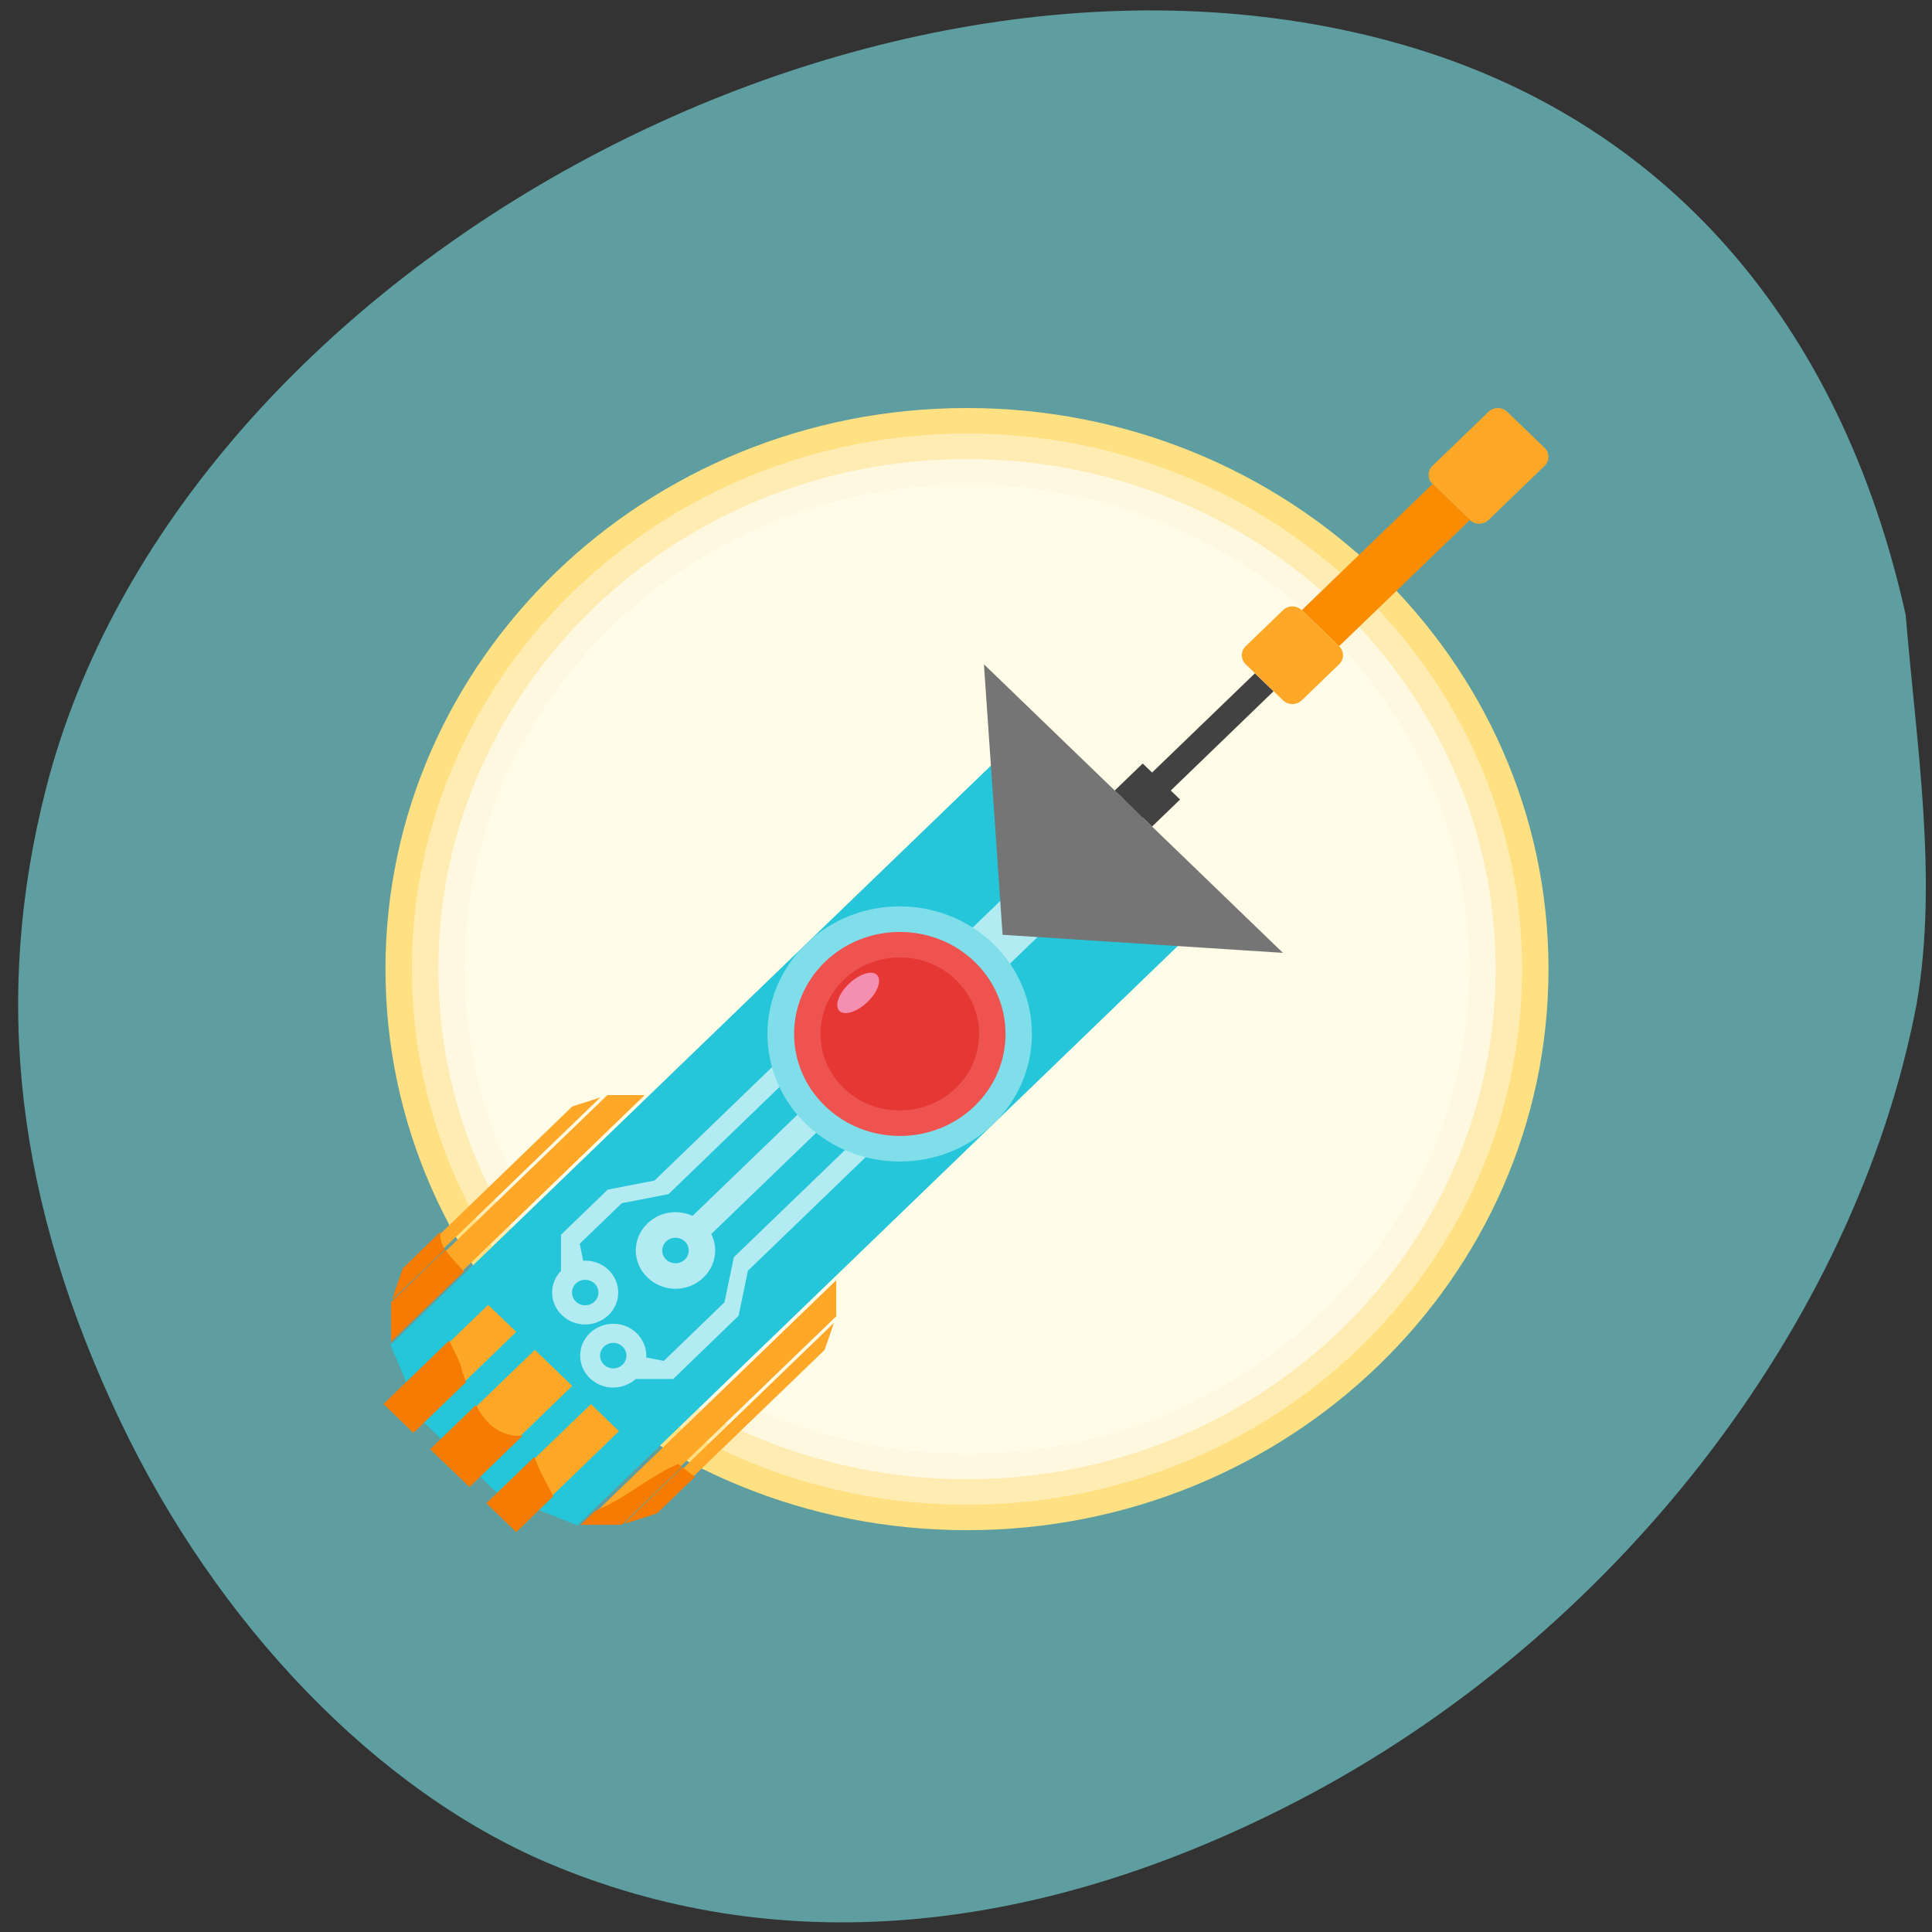 <svg xmlns="http://www.w3.org/2000/svg" viewBox="0 0 256 256"><rect x="0" y="0" width="256" height="256" fill="#333333" stroke="none"/><path d="m 253.95 133.1 c -8.141 42.614 -40.17 83.82 -82 105.52 -35.08 18.2 -69.29 21.02 -99.39 8.215 -22.64 -9.634 -43.762 -31.487 -56.669 -58.63 -13.764 -28.948 -16.918 -55.865 -9.803 -83.69 17.561 -68.66 109.47 -118.98 179.98 -98.53 34.463 9.994 57.785 36.498 66.45 75.52 1.38 16.971 4.337 34.908 1.432 51.595 z" fill="#5f9ea0"/><g transform="matrix(3.53 0 0 3.406 44.07 46.03)"><path d="m 23.813 2.359 c 12.05 0 21.828 9.773 21.828 21.828 0 12.05 -9.773 21.828 -21.828 21.828 -12.05 0 -21.828 -9.773 -21.828 -21.828 0 -12.05 9.773 -21.828 21.828 -21.828" fill="#ffe082"/><path d="m 23.813 3.352 c 11.508 0 20.836 9.328 20.836 20.836 0 11.508 -9.328 20.836 -20.836 20.836 -11.508 0 -20.836 -9.328 -20.836 -20.836 0 -11.508 9.328 -20.836 20.836 -20.836" fill="#ffecb3"/><path d="m 23.813 4.344 c 10.961 0 19.844 8.883 19.844 19.844 0 10.961 -8.883 19.844 -19.844 19.844 -10.961 0 -19.844 -8.883 -19.844 -19.844 0 -10.961 8.883 -19.844 19.844 -19.844" fill="#fff8e1"/><path d="m 23.813 5.336 c 10.41 0 18.852 8.441 18.852 18.852 0 10.41 -8.441 18.852 -18.852 18.852 -10.41 0 -18.852 -8.441 -18.852 -18.852 0 -10.41 8.441 -18.852 18.852 -18.852" fill="#fffce7"/><path d="m 25.852,15.13 -23.68,23.68 1.227,2.98 2.809,2.809 2.98,1.227 23.68,-23.68" fill="#26c6da"/><g fill="#ffa726"><path d="m 11.715 29.09 h -1.402 l -8.07 8.07 v 1.402"/><path d="m 44.09,2.504 1.406,1.406 c 0.191,0.191 0.191,0.508 0,0.699 l -2.105,2.105 c -0.195,0.195 -0.508,0.195 -0.703,0 L 41.286,5.312 c -0.195,-0.195 -0.195,-0.508 0,-0.703 l 2.105,-2.105 c 0.191,-0.191 0.508,-0.191 0.699,0"/></g><path d="m 41.29,5.313 1.402,1.402 -4.91,4.91 -1.402,-1.402" fill="#fb8c00"/><path d="m 25.324,21.273 -6.141,6.137 1.406,1.406 6.137,-6.141 m -8.945,4.04 -5.699,5.699 -1.754,0.352 -1.754,1.754 v 1.406 c -0.453,0.484 -0.445,1.246 0.031,1.719 0.484,0.488 1.266,0.488 1.754,0 0.484,-0.484 0.484,-1.266 0,-1.754 C 10.097,35.629 9.75,35.508 9.406,35.532 l -0.129,-0.66 1.578,-1.578 1.754,-0.352 5.699,-5.703 m -0.352,2.105 -4.445,4.445 c -0.551,-0.266 -1.234,-0.168 -1.691,0.293 -0.586,0.582 -0.586,1.52 0,2.102 0.582,0.586 1.52,0.586 2.102,0 0.461,-0.457 0.559,-1.141 0.293,-1.691 l 4.445,-4.445 m 2.105,-0.352 -5.703,5.699 -0.352,1.754 -2.277,2.281 -0.66,-0.133 c 0.02,-0.34 -0.102,-0.688 -0.363,-0.949 -0.484,-0.484 -1.266,-0.484 -1.754,0 -0.484,0.484 -0.484,1.27 0,1.754 0.477,0.477 1.234,0.484 1.723,0.031 h 1.406 l 2.453,-2.457 0.352,-1.754 5.699,-5.699 m -8.418,4.414 c 0.125,0 0.254,0.047 0.352,0.145 0.195,0.195 0.195,0.508 0,0.703 -0.195,0.195 -0.508,0.195 -0.703,0 -0.195,-0.195 -0.195,-0.508 0,-0.703 0.098,-0.098 0.227,-0.145 0.352,-0.145 m -3.391,1.637 c 0.129,0 0.254,0.047 0.352,0.145 0.195,0.195 0.195,0.508 0,0.703 -0.195,0.191 -0.508,0.191 -0.703,0 -0.191,-0.195 -0.191,-0.508 0,-0.703 0.098,-0.098 0.227,-0.145 0.352,-0.145 m 1.055,2.453 c 0.125,0 0.254,0.051 0.348,0.148 0.195,0.191 0.195,0.504 0,0.699 -0.191,0.195 -0.504,0.195 -0.699,0 -0.195,-0.195 -0.195,-0.508 0,-0.699 0.098,-0.098 0.223,-0.148 0.352,-0.148" fill="#b2ebf2"/><path d="M 24.449,12.328 35.672,23.555 25.149,22.852" fill="#757575"/><path d="m 34.621,12.68 0.699,0.699 -4.91,4.914 -0.699,-0.703" fill="#424242"/><g fill="#ffa726"><path d="M 7.594,39 8.996,40.402 5.141,44.261 3.735,42.859"/><path d="M 5.84,37.25 6.895,38.301 3.036,42.16 1.981,41.105"/><path d="M 9.699,41.11 10.75,42.165 6.895,46.024 5.84,44.969"/><path d="M 10.05,29.18 8.995,29.532 4.788,33.743 2.683,35.845 2.331,36.9"/><path d="m 18.906,36.29 v 1.402 l -8.07,8.07 H 9.434"/><path d="m 18.82,37.949 -0.352,1.055 -4.211,4.207 -2.102,2.105 -1.055,0.352 2.809,-2.805"/></g><path d="m 24.797 23.2 c 1.938 1.938 1.938 5.078 0 7.02 -1.938 1.938 -5.078 1.938 -7.02 0 -1.938 -1.938 -1.938 -5.078 0 -7.02 1.938 -1.938 5.078 -1.938 7.02 0" fill="#80deea"/><path d="m 24.1 23.902 c 1.547 1.551 1.547 4.063 0 5.613 -1.551 1.551 -4.063 1.551 -5.613 0 -1.551 -1.551 -1.551 -4.063 0 -5.613 1.551 -1.547 4.063 -1.547 5.613 0" fill="#ef5350"/><path d="m 23.395 24.605 c 1.164 1.164 1.164 3.047 0 4.211 -1.16 1.16 -3.047 1.16 -4.211 0 -1.16 -1.164 -1.16 -3.047 0 -4.211 1.164 -1.164 3.051 -1.164 4.211 0" fill="#e53835"/><path d="m 36.38,10.223 1.402,1.402 c 0.195,0.195 0.195,0.508 0,0.703 L 36.38,13.73 c -0.195,0.195 -0.508,0.195 -0.703,0 l -1.402,-1.402 c -0.195,-0.195 -0.195,-0.508 0,-0.703 l 1.402,-1.402 c 0.195,-0.195 0.508,-0.195 0.703,0" fill="#ffa726"/><path d="m 13.605,43.938 c -0.164,-0.117 -0.324,-0.242 -0.477,-0.367 -0.719,0.719 -1.434,1.434 -2.145,2.152 -0.066,0.086 0.242,-0.059 0.32,-0.07 0.297,-0.102 0.598,-0.191 0.887,-0.301 0.469,-0.473 0.941,-0.945 1.414,-1.414 M 4.049,34.407 C 3.576,34.88 3.104,35.356 2.635,35.829 2.502,36.239 2.354,36.642 2.233,37.056 2.897,36.404 3.557,35.747 4.213,35.087 4.092,34.884 4.018,34.661 4.049,34.407 m 9.06,9.148 c -0.047,-0.035 -0.094,-0.074 -0.137,-0.113 -1.059,0.457 -1.91,1.289 -2.969,1.754 -0.051,0.031 -0.105,0.059 -0.164,0.086 l -0.523,0.523 c 0.516,0 1.027,0 1.543,0 M 4.23,35.106 2.195,37.141 c 0,0.516 0,1.027 0,1.543 l 2.73,-2.73 C 4.71,35.673 4.417,35.407 4.23,35.106 m 0.148,3.531 -2.469,2.469 1.125,1.125 1.977,-1.977 C 4.96,40.113 4.913,39.977 4.866,39.844 4.792,39.41 4.538,39.035 4.378,38.637 m 2.762,3.699 c -0.152,0 -0.332,0.027 -0.453,-0.023 C 6.05,42.172 5.66,41.704 5.378,41.149 l -1.715,1.715 1.477,1.473 m 2.434,-1.172 -1.805,1.801 1.125,1.125 1.395,-1.398 c -0.262,-0.496 -0.535,-1 -0.715,-1.527" fill="#f57c00"/><path d="m 30.41,16.188 1.402,1.402 -1.051,1.051 -1.402,-1.402" fill="#424242"/><path d="m 20.43 24.41 c 0.195 0.195 0.039 0.668 -0.352 1.055 -0.387 0.387 -0.855 0.543 -1.051 0.352 -0.195 -0.195 -0.035 -0.668 0.352 -1.055 0.387 -0.387 0.859 -0.543 1.051 -0.352" fill="#f48fb1"/></g></svg>